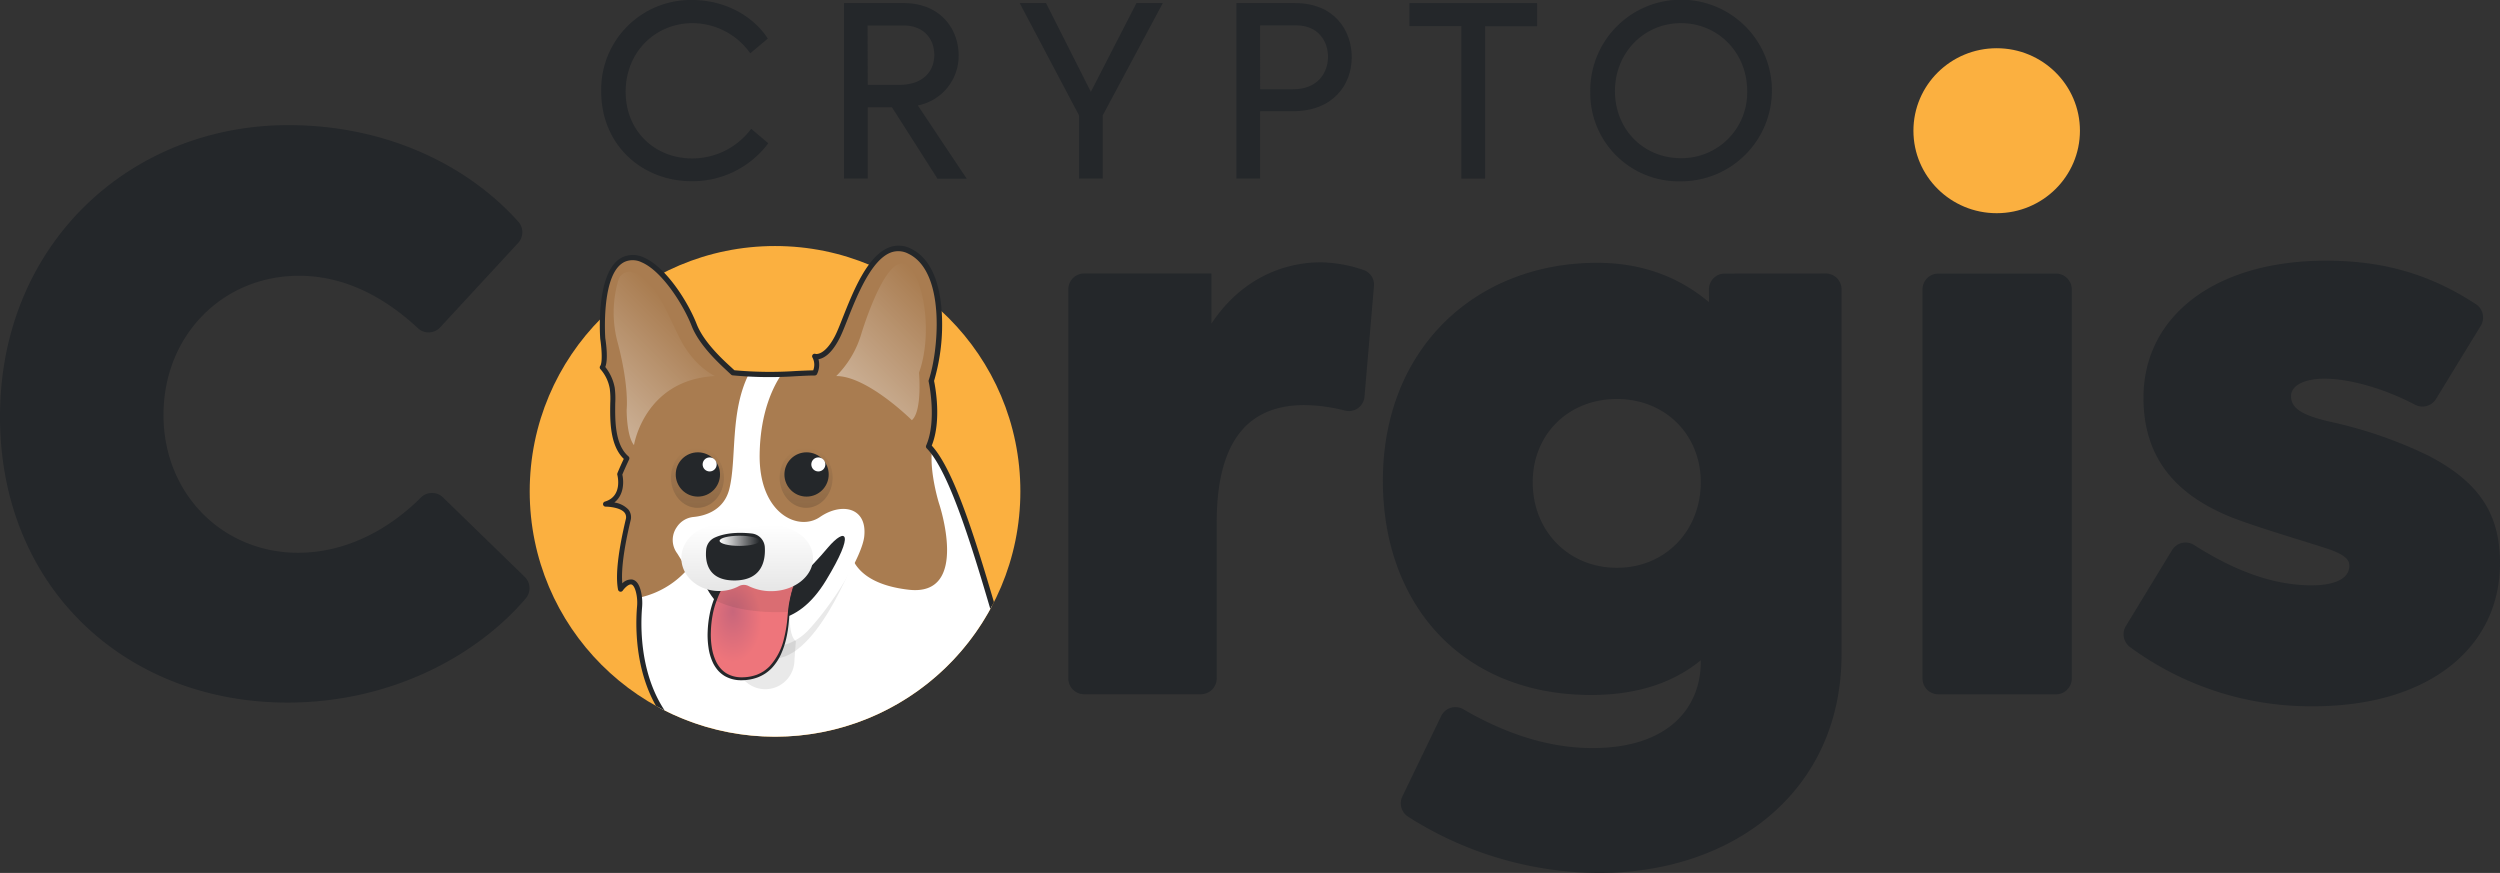 <svg xmlns="http://www.w3.org/2000/svg" xmlns:xlink="http://www.w3.org/1999/xlink" viewBox="0 0 648 226.27"><rect x="0" y="0" width="648" height="226.27" fill="#333333" stroke="none"/><defs><style>.cls-1{fill:none;}.cls-2{fill:#24272a;}.cls-3{fill:#fbb040;}.cls-4{clip-path:url(#clip-path);}.cls-5{fill:#fff;}.cls-6{fill:#a97c50;}.cls-7{fill:#231f20;opacity:0.1;}.cls-8{fill:url(#radial-gradient);}.cls-9{fill:url(#linear-gradient);}.cls-10,.cls-11{opacity:0.2;}.cls-10{fill:url(#linear-gradient-2);}.cls-11{fill:url(#linear-gradient-3);}.cls-12{fill:url(#New_Gradient_Swatch_1);}.cls-13,.cls-14{opacity:0.4;}.cls-13{fill:url(#New_Gradient_Swatch_1-2);}.cls-14{fill:url(#New_Gradient_Swatch_1-3);}</style><clipPath id="clip-path"><path class="cls-1" d="M248.58,85.3V58.47H153.2V85.3a63.59,63.59,0,1,0,95.38,0Z"/></clipPath><radialGradient id="radial-gradient" cx="-2175.17" cy="136.88" fy="128.157" r="44.16" gradientTransform="translate(820.76 103.36) scale(0.29 0.43)" gradientUnits="userSpaceOnUse"><stop offset="0" stop-color="#c8667b"/><stop offset="0.58" stop-color="#ee757b"/></radialGradient><linearGradient id="linear-gradient" x1="193.68" y1="153.19" x2="193.68" y2="136.12" gradientUnits="userSpaceOnUse"><stop offset="0" stop-color="#e6e6e6"/><stop offset="1" stop-color="#fff"/></linearGradient><linearGradient id="linear-gradient-2" x1="208.95" y1="131.63" x2="208.95" y2="115.99" gradientUnits="userSpaceOnUse"><stop offset="0" stop-color="#231f20"/><stop offset="1" stop-color="#231f20" stop-opacity="0"/></linearGradient><linearGradient id="linear-gradient-3" x1="180.78" y1="131.63" x2="180.78" y2="115.99" xlink:href="#linear-gradient-2"/><linearGradient id="New_Gradient_Swatch_1" x1="186.52" y1="140.18" x2="196.87" y2="140.18" gradientUnits="userSpaceOnUse"><stop offset="0" stop-color="#fff"/><stop offset="1" stop-color="#fff" stop-opacity="0"/></linearGradient><linearGradient id="New_Gradient_Swatch_1-2" x1="153.3" y1="104.33" x2="176.23" y2="81.4" xlink:href="#New_Gradient_Swatch_1"/><linearGradient id="New_Gradient_Swatch_1-3" x1="221.18" y1="101.89" x2="244.74" y2="78.33" xlink:href="#New_Gradient_Swatch_1"/></defs><title>logo</title><g id="Layer_2" data-name="Layer 2"><g id="Layer_3" data-name="Layer 3"><path class="cls-2" d="M155.83,23.69A23.21,23.21,0,0,1,179.39,0c8.49,0,15.82,4.12,19.63,10l-4.55,3.81A18.43,18.43,0,0,0,179.52,6c-9.6,0-17.35,7.44-17.35,17.78,0,10.15,7.5,17.29,17.29,17.29a19.06,19.06,0,0,0,15.25-7.69l4.43,3.75a24.5,24.5,0,0,1-19.93,9.84C166.41,46.94,155.83,37.59,155.83,23.69Z"/><path class="cls-2" d="M231.2,27.81h-6.28V46.27h-6.15V.8h15.44c9.66,0,14.27,6.83,14.27,13.53a13.08,13.08,0,0,1-10.58,13l12.68,19H243ZM224.92,22H233c6.65,0,9.17-3.88,9.17-7.76,0-4.06-2.65-7.63-7.94-7.63h-9.35Z"/><path class="cls-2" d="M285.83,29.9V46.27h-6.15V29.9L264.3.8h6.83l11.62,23L294.57.8h6.83Z"/><path class="cls-2" d="M350.37,14.83c0,7.13-4.8,14-15.26,14h-8.49V46.27h-6.15V.8h15.19C345.88.8,350.37,7.88,350.37,14.83Zm-6.15-.13c0-4.12-2.65-8.12-8.19-8.12h-9.41V23.13h8.61C341.57,23.13,344.22,18.83,344.22,14.7Z"/><path class="cls-2" d="M365.32,6.77V.8h33.1v6H384.94v39.5h-6.15V6.77Z"/><path class="cls-2" d="M412.2,23.81A23.54,23.54,0,1,1,435.52,47,22.89,22.89,0,0,1,412.2,23.81Zm40.67-.19C452.87,13.54,445.24,6,435.7,6s-17.1,7.63-17.1,17.59S426,41,435.7,41A17,17,0,0,0,452.87,23.62Z"/><path class="cls-2" d="M0,108C0,63.24,33.74,32.43,74.75,32.43c24.92,0,46.2,10.08,59.57,25a4.11,4.11,0,0,1,0,5.53L114.1,84.85a4.08,4.08,0,0,1-5.79.21c-8.37-7.8-18.73-13.58-30.82-13.58-19.62,0-35.11,15.3-35.11,36.09,0,20.41,15.3,35.71,34.92,35.71,12,0,23.2-5.72,31.76-14.29a4.09,4.09,0,0,1,5.76-.07L136,149.51a4.1,4.1,0,0,1,.28,5.6c-12.87,15.09-35.24,27-61.75,27C32.57,182.12,0,152.3,0,108Z"/><path class="cls-2" d="M281,70.89h33v13c7.26-11,17.86-15.9,28.45-15.9a36.05,36.05,0,0,1,11,2,4,4,0,0,1,2.68,4.19l-2.45,28.62a4.07,4.07,0,0,1-5,3.64A44.06,44.06,0,0,0,338.12,105c-12.94,0-22.75,7.26-22.75,30.41v40.44a4.11,4.11,0,0,1-4.1,4.1H281a4.1,4.1,0,0,1-4.09-4.1V75A4.09,4.09,0,0,1,281,70.89Z"/><ellipse class="cls-3" cx="517.54" cy="33.88" rx="21.58" ry="21.38"/><path class="cls-2" d="M473.23,70.89a4.1,4.1,0,0,1,4.1,4.09v94.59c0,35.51-28.06,56.7-62.78,56.7a92.59,92.59,0,0,1-49.61-14.61,4.12,4.12,0,0,1-1.45-5.22l10.06-20.84a4.09,4.09,0,0,1,5.76-1.75c9.25,5.38,20.76,10.05,33.47,10.05,19.62,0,28.06-10.4,28.06-22.37v-.39c-6.67,5.49-15.89,9-28.45,9-33.15,0-53.95-23.15-53.95-55.52,0-34.53,24.33-56.5,55.52-56.5,12.36,0,21.78,4.12,29,10.2V75a4.09,4.09,0,0,1,4.09-4.09ZM440.84,125c0-12.36-9.22-21.58-21.78-21.58-12.36,0-21.78,9-21.78,21.58,0,12.76,9.42,22.17,21.78,22.17C431.62,147.2,440.84,137.59,440.84,125Z"/><path class="cls-2" d="M498.31,175.87V75a4.1,4.1,0,0,1,4.1-4.09h30.46A4.09,4.09,0,0,1,537,75V175.87a4.1,4.1,0,0,1-4.09,4.1H502.41A4.11,4.11,0,0,1,498.31,175.87Z"/><path class="cls-2" d="M551,162.31l12-19.72a4.08,4.08,0,0,1,5.7-1.32c8.62,5.46,19.08,10.45,30.44,10.45,4.9,0,9.81-1.18,9.81-5.11,0-1.17-.59-2.55-4.91-4.12-5.1-1.76-20.79-6.27-27.07-9-13.14-5.69-21.38-14.91-21.38-30.41,0-21.19,18.63-35.51,47.28-35.51,13.55,0,26,2.83,38.86,11.26a4.13,4.13,0,0,1,1.29,5.6l-11.62,19a4.1,4.1,0,0,1-5.4,1.48c-9.36-4.88-18.09-6.76-23.52-6.76-4.71,0-8.64,1.57-8.64,4.51s2.36,4.9,10.2,6.67a113.24,113.24,0,0,1,25.51,8.83C643.09,125.23,648,133.67,648,146c0,21.38-17.85,37.07-48.46,37.07a79,79,0,0,1-47.4-15.32A4.13,4.13,0,0,1,551,162.31Z"/><circle class="cls-3" cx="200.89" cy="127.36" r="63.59"/><g class="cls-4"><path class="cls-5" d="M271.67,198.72c-8.63-11.5-19.65-71.38-31-83,3-6.77.69-16.95.69-16.95,2.49-7.2,4.69-28.62-5.58-33.61s-15.85,16.73-18.87,22.45-5.74,4.85-5.74,4.85a4.68,4.68,0,0,1,0,4.22c-5.56.08-12.7.9-21.2,0-2.14-2-8-7.07-10.08-12.4-2.68-6.9-11.19-20-18.09-17s-5.58,20.55-5.58,20.55,1,6-.1,7.48a10.8,10.8,0,0,1,2.6,5.43c.64,3.19-1.4,13.69,3.78,18.12-1.2,2.5-1.85,4.17-1.85,4.17s1.59,6.14-3.69,7.7c0,0,6.85,0,5.87,4.11s-2.94,13-2,18c0,0,3.37-4.77,4.68.81a12,12,0,0,1,.25,3.77c-.37,4.27-1.34,26.24,14.43,35.47h0s22.37,16.93,36.16,30Z"/><path class="cls-6" d="M240.65,115.74c3-6.77.69-16.95.69-16.95,2.49-7.2,4.69-28.62-5.58-33.61s-15.85,16.73-18.87,22.45-5.74,4.85-5.74,4.85a4.68,4.68,0,0,1,0,4.22c-5.56.08-12.7.9-21.2,0-2.14-2-8-7.07-10.08-12.4-2.68-6.9-11.19-20-18.09-17s-5.58,20.55-5.58,20.55,1,6-.1,7.48a10.8,10.8,0,0,1,2.6,5.43c.64,3.19-1.4,13.69,3.78,18.12-1.2,2.5-1.85,4.17-1.85,4.17s1.59,6.14-3.69,7.7c0,0,6.85,0,5.87,4.11s-2.94,13-2,18c0,0,3.37-4.77,4.68.81a10.35,10.35,0,0,1,.21,1.24,23.11,23.11,0,0,0,14.13-9.43c6.52-9.69,40.47-3.87,40.47-3.87s-.78,9.43,15.26,11.25,7.81-22.45,7.81-22.45-2.41-7.73-1.82-13.56Z"/><path class="cls-7" d="M221.67,144.28s-10.62,28.84-22.58,26.25c-6.15-1.33-11.44-13.95-11.44-13.95Z"/><path class="cls-5" d="M224,139.15c.88-7.68-5.87-9-11.47-5.14s-15.83-.88-15.63-16.16c.14-11.39,3.81-18.12,5.68-20.82-2.64.09-5.48.12-8.53,0-4.88,9.77-3.07,21.93-5,29.68-1.37,5.55-6.22,7-9.3,7.29a5.82,5.82,0,0,0-4.3,2.59l-.13.19a5.8,5.8,0,0,0,.24,6.7l7.91,12.81a32.19,32.19,0,0,0,7.67,8.53h0a13.7,13.7,0,0,0,18.42-1.51C216.61,155.67,223.41,144,224,139.15Z"/><path class="cls-7" d="M204.73,159.56s-.29,5.16,1.56,6.63l-.37,4.89a7.57,7.57,0,0,1-7.56,7.56h0a7.57,7.57,0,0,1-7.56-7.56V161Z"/><path class="cls-2" d="M182,149.66s2.19,7.44,8.63,9.69,15.74,3.83,23.47-8.9,5.06-13.87.49-8.51-10,11.65-18.4,10.08S182,149.66,182,149.66Z"/><path class="cls-8" d="M206.81,149a28.92,28.92,0,0,0-2.43,10.28c-.37,6.17-2.23,16.64-12.21,16.64s-9.12-13.88-7-19.85,4.62-7.75,4.62-7.75Z"/><path class="cls-2" d="M206.81,149a25.86,25.86,0,0,0-1.31,4,32.19,32.19,0,0,0-.74,4.13c-.16,1.38-.16,2.79-.31,4.2a31.47,31.47,0,0,1-.66,4.19,21.2,21.2,0,0,1-1.36,4.05,13.13,13.13,0,0,1-2.38,3.59,10.68,10.68,0,0,1-1.67,1.4,10.87,10.87,0,0,1-1.94,1,12.25,12.25,0,0,1-4.27.76,8.48,8.48,0,0,1-4.25-1.05,7.59,7.59,0,0,1-1.74-1.4,9.85,9.85,0,0,1-1.26-1.82,13.6,13.6,0,0,1-1.27-4.14,22,22,0,0,1-.22-4.28,28.66,28.66,0,0,1,.48-4.24,22.43,22.43,0,0,1,1.17-4.11,26.19,26.19,0,0,1,1.85-3.85,17.83,17.83,0,0,1,1.21-1.77,9,9,0,0,1,1.51-1.59l.08-.06h.1c2.87.15,5.75.29,8.58.48Zm0,0-8.59-.18c-2.83,0-5.62-.13-8.41-.2l.18-.05a8.07,8.07,0,0,0-1.34,1.49,16.49,16.49,0,0,0-1.12,1.73,27.32,27.32,0,0,0-1.73,3.77,21.19,21.19,0,0,0-1.11,4,27.15,27.15,0,0,0-.43,4.13,20.88,20.88,0,0,0,.24,4.11,13.13,13.13,0,0,0,1.21,3.87,8.48,8.48,0,0,0,1.12,1.64,6.76,6.76,0,0,0,1.52,1.25,7.61,7.61,0,0,0,3.82,1,11.49,11.49,0,0,0,4-.67,10.09,10.09,0,0,0,1.79-.92,10.61,10.61,0,0,0,1.55-1.29,16,16,0,0,0,3.72-7.25,33.39,33.39,0,0,0,.75-4.11c.17-1.37.22-2.79.44-4.19a32.71,32.71,0,0,1,.9-4.13A23.16,23.16,0,0,1,206.81,149Z"/><path class="cls-7" d="M185.38,155.55c3.34,1.87,9.25,3.12,16,3.12,1,0,2.06,0,3.06-.09a28.88,28.88,0,0,1,2.38-9.61l-17-.68S187.48,150,185.38,155.55Z"/><path class="cls-9" d="M199.86,136.12a14.24,14.24,0,0,0-2.64.25,21,21,0,0,1-8.47,0,11.28,11.28,0,0,0-2.35-.25c-5.41,0-9.79,3.82-9.79,8.53s4.38,8.54,9.79,8.54a10.82,10.82,0,0,0,5.15-1.28,2.71,2.71,0,0,1,2.51,0,13.1,13.1,0,0,0,5.8,1.32c6,0,10.88-3.82,10.88-8.54S205.87,136.12,199.86,136.12Z"/><ellipse class="cls-10" cx="208.95" cy="123.81" rx="6.87" ry="7.82"/><circle class="cls-2" cx="209.06" cy="122.98" r="5.74"/><circle class="cls-5" cx="212.11" cy="120.38" r="1.82"/><ellipse class="cls-11" cx="180.78" cy="123.81" rx="6.87" ry="7.82"/><circle class="cls-2" cx="180.89" cy="122.98" r="5.74"/><circle class="cls-5" cx="183.94" cy="120.38" r="1.82"/><path class="cls-2" d="M185.19,139.38c1.7-.8,4.72-1.62,9.64-1.1a3.8,3.8,0,0,1,3.41,3.56c.2,3.41-.69,8.41-7.48,8.61-7.55.21-8-5.14-7.72-8A3.8,3.8,0,0,1,185.19,139.38Z"/><ellipse class="cls-12" cx="191.69" cy="140.18" rx="5.17" ry="1.32"/><path class="cls-2" d="M216.38,223.5a.66.66,0,0,1-.46-.19c-13.42-12.75-35.26-29.34-36.08-30-15.67-9.9-15.23-30.11-14.72-36.07a11.28,11.28,0,0,0-.23-3.56c-.3-1.3-.76-2.09-1.25-2.19-.72-.14-1.82,1-2.23,1.61a.67.67,0,0,1-.69.26.68.68,0,0,1-.52-.52c-.71-3.62,0-9.76,2-18.23a1.92,1.92,0,0,0-.3-1.71c-1-1.29-3.9-1.58-4.92-1.58a.67.67,0,0,1-.67-.57.69.69,0,0,1,.48-.74c4.61-1.36,3.29-6.66,3.23-6.89a.64.64,0,0,1,0-.41c0-.06.6-1.53,1.66-3.77-3.66-3.56-3.57-10.09-3.5-14.46a21.45,21.45,0,0,0-.12-3.68,10.25,10.25,0,0,0-2.4-5.08.67.67,0,0,1-.08-.88c.63-.86.37-4.6,0-7v-.06c-.06-.74-1.28-18.13,6-21.21a6.51,6.51,0,0,1,5.25.15c5.79,2.45,11.51,11.56,13.73,17.24,1.79,4.63,6.63,9.12,9,11.27l.19.18.61.56a101.29,101.29,0,0,0,16,.19c1.56-.07,3-.14,4.42-.17a3.93,3.93,0,0,0-.15-3.25.66.66,0,0,1,.79-1s2.28.53,4.94-4.52c.59-1.11,1.29-2.87,2.09-4.91,2.68-6.75,6.35-16,12-18.18a6.91,6.91,0,0,1,5.71.35c5.91,2.87,7.59,10.57,7.95,16.54a51.78,51.78,0,0,1-2,17.71c.3,1.44,2,10.33-.6,16.77,6.28,6.86,12.25,27.28,18,47,4.61,15.75,9,30.63,12.75,35.69a.62.62,0,0,1,.11.57.65.65,0,0,1-.38.44l-55.29,24.11A.58.58,0,0,1,216.38,223.5Zm-35.81-31.27a2.18,2.18,0,0,1,.31.22l.73.56,2.73,2.1c2.11,1.63,5.42,4.22,9.21,7.26,6.58,5.28,15.87,12.95,23,19.67l54.13-23.61c-3.81-5.78-8-20.2-12.48-35.43-5.55-19-11.84-40.5-18-46.79a.66.66,0,0,1-.14-.73c2.84-6.49.68-16.45.65-16.55a.73.73,0,0,1,0-.36c2.48-7.13,4.61-28-5.23-32.79a5.57,5.57,0,0,0-4.65-.3c-5.06,2-8.75,11.27-11.19,17.43-.82,2.07-1.53,3.87-2.15,5-2.09,4-4.1,5-5.34,5.2a5.57,5.57,0,0,1-.36,3.82.68.68,0,0,1-.61.4c-1.49,0-3.1.1-4.82.18a101.17,101.17,0,0,1-16.46-.22.74.74,0,0,1-.39-.18c-.21-.21-.47-.44-.76-.71l-.19-.18c-2.4-2.22-7.38-6.85-9.29-11.76-2.07-5.31-7.63-14.23-13-16.49a5.22,5.22,0,0,0-4.21-.16c-6.26,2.66-5.22,19.08-5.17,19.85.16,1,.81,5.47,0,7.46a12.15,12.15,0,0,1,2.45,5.4,21.87,21.87,0,0,1,.13,4c-.05,4.27-.15,10.72,3.43,13.77a.67.67,0,0,1,.17.8c-.95,2-1.56,3.43-1.76,3.93.44,2,.38,5.31-2.07,7.23a6.19,6.19,0,0,1,3.65,1.84,3.18,3.18,0,0,1,.55,2.85c-1.73,7.26-2.45,12.72-2.14,16.27a3.14,3.14,0,0,1,2.57-1c1.09.21,1.84,1.25,2.29,3.19a13.05,13.05,0,0,1,.27,4c-.5,5.77-.93,25.35,14.12,34.84Z"/><path class="cls-13" d="M164.33,115.37s2.67-16.93,21-17.9c0,0-5.1-2.25-8.77-9.1-3.21-6-6.6-16.11-12.65-17.82a3,3,0,0,0-3.61,2,29.66,29.66,0,0,0-.13,16.5c2.94,11.25,2.26,17.12,2.26,17.12S162.38,113,164.33,115.37Z"/><path class="cls-14" d="M216.76,97.47a25.69,25.69,0,0,0,6.38-10.57c2.05-6.65,7.34-21.14,11.84-18.2s6.85,17.9,3.23,27.88c0,0,.88,10-1.86,12.33C236.35,108.91,224.86,97.47,216.76,97.47Z"/></g></g></g></svg>